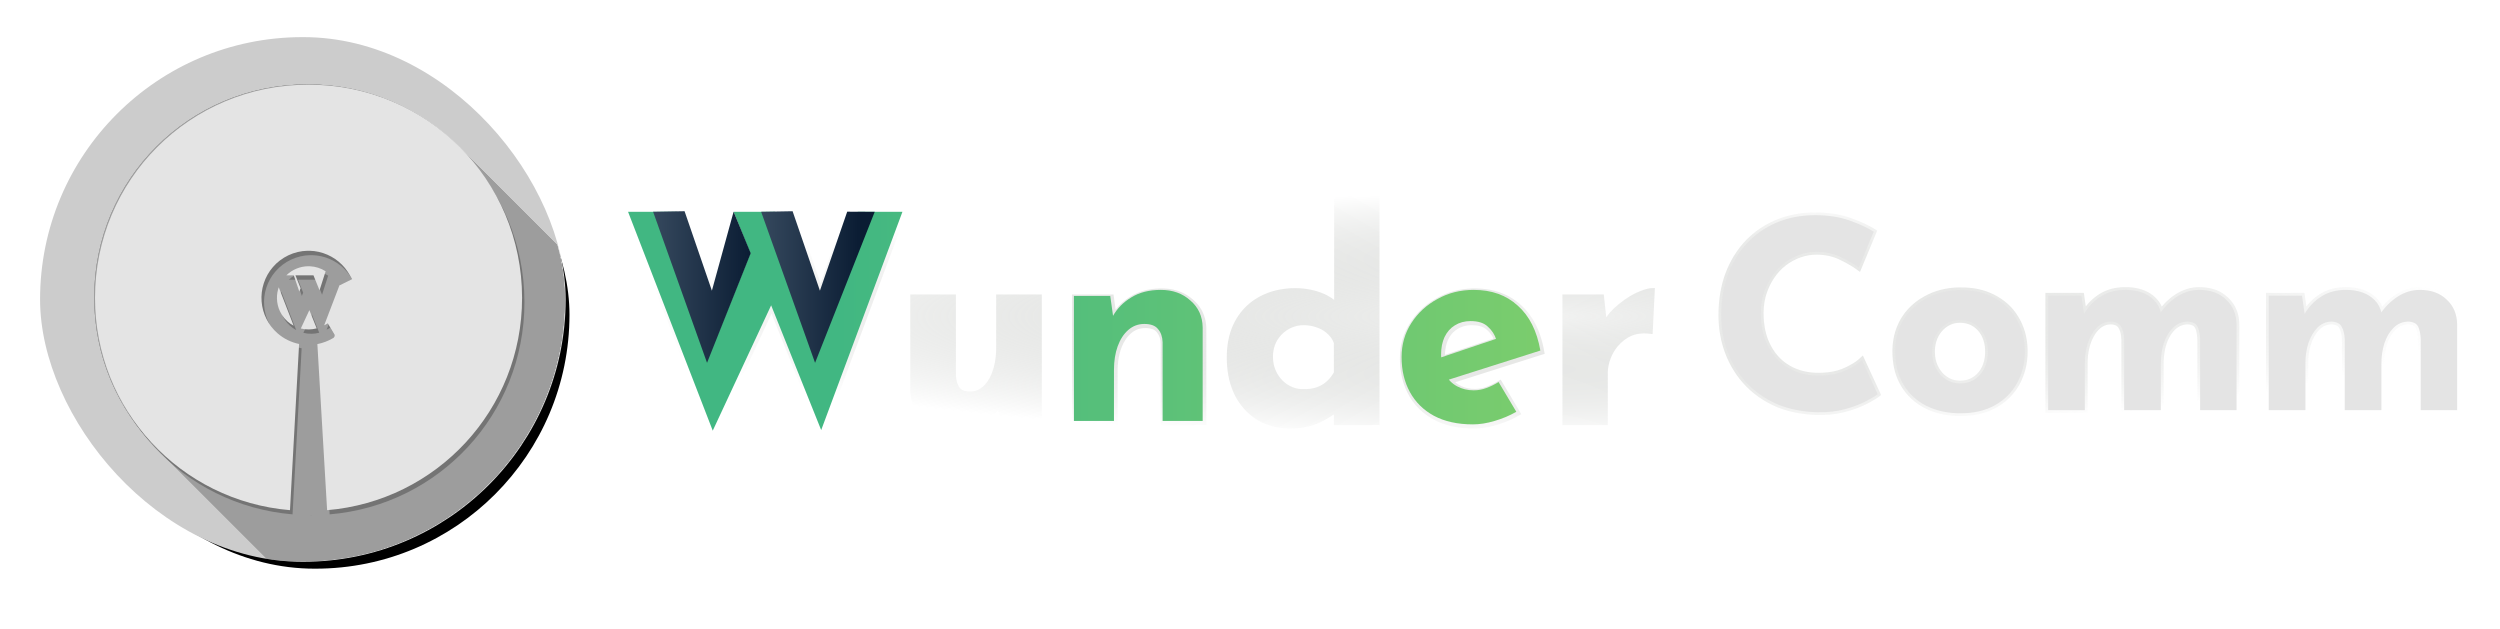 <?xml version="1.0" encoding="UTF-8" standalone="no"?>
<!-- Created with Inkscape (http://www.inkscape.org/) -->

<svg
   width="477.077mm"
   height="119.938mm"
   viewBox="0 0 477.077 119.938"
   version="1.1"
   id="svg2743"
   inkscape:version="1.1.1 (3bf5ae0d25, 2021-09-20)"
   sodipodi:docname="logo_dark_theme.svg"
   xmlns:inkscape="http://www.inkscape.org/namespaces/inkscape"
   xmlns:sodipodi="http://sodipodi.sourceforge.net/DTD/sodipodi-0.dtd"
   xmlns:xlink="http://www.w3.org/1999/xlink"
   xmlns="http://www.w3.org/2000/svg"
   xmlns:svg="http://www.w3.org/2000/svg">
  <sodipodi:namedview
     id="namedview2745"
     pagecolor="#ffffff"
     bordercolor="#666666"
     borderopacity="1.0"
     inkscape:pageshadow="2"
     inkscape:pageopacity="0.0"
     inkscape:pagecheckerboard="0"
     inkscape:document-units="mm"
     showgrid="false"
     fit-margin-top="5"
     fit-margin-left="5"
     fit-margin-right="5"
     fit-margin-bottom="5"
     inkscape:zoom="0.38752104"
     inkscape:cx="928.68523"
     inkscape:cy="40.942937"
     inkscape:window-width="1920"
     inkscape:window-height="1025"
     inkscape:window-x="0"
     inkscape:window-y="27"
     inkscape:window-maximized="1"
     inkscape:current-layer="layer3" />
  <defs
     id="defs2740">
    <linearGradient
       y2="83.132"
       x2="94.956"
       y1="83.144"
       x1="94.956"
       gradientUnits="userSpaceOnUse"
       id="linearGradient70773">
      <stop
         id="stop70769"
         style="stop-color:#6d736a;stop-opacity:0.09"
         offset="0" />
      <stop
         id="stop70771"
         style="stop-color:#ffffff;stop-opacity:0.56"
         offset="1" />
    </linearGradient>
    <linearGradient
       y2="83.132"
       x2="94.956"
       y1="83.144"
       x1="94.956"
       gradientUnits="userSpaceOnUse"
       id="linearGradient36233">
      <stop
         id="stop70277"
         style="stop-color:#88C96E"
         offset="0" />
      <stop
         id="stop70279"
         style="stop-color:#86D859"
         offset="1" />
    </linearGradient>
    <filter
       inkscape:collect="always"
       style="color-interpolation-filters:sRGB"
       id="filter4487-5"
       x="-0.067"
       width="1.134"
       y="-0.067"
       height="1.135">
      <feGaussianBlur
         inkscape:collect="always"
         stdDeviation="11.369"
         id="feGaussianBlur4489-5" />
    </filter>
    <linearGradient
       inkscape:collect="always"
       xlink:href="#SVGID_2_"
       id="linearGradient36692"
       gradientUnits="userSpaceOnUse"
       x1="94.956"
       y1="83.144"
       x2="94.956"
       y2="83.132" />
    <linearGradient
       y2="83.132"
       x2="94.956"
       y1="83.144"
       x1="94.956"
       gradientUnits="userSpaceOnUse"
       id="SVGID_2_">
      <stop
         id="stop13"
         style="stop-color:#88C96E"
         offset="0" />
      <stop
         id="stop15"
         style="stop-color:#86D859"
         offset="1" />
    </linearGradient>
    <filter
       inkscape:collect="always"
       style="color-interpolation-filters:sRGB"
       id="filter37673"
       x="-0.058"
       y="-0.058"
       width="1.116"
       height="1.116">
      <feGaussianBlur
         inkscape:collect="always"
         stdDeviation="6.981"
         id="feGaussianBlur37675" />
    </filter>
    <clipPath
       clipPathUnits="userSpaceOnUse"
       id="clipPath45017">
      <rect
         ry="177.384"
         y="330.723"
         x="675.78"
         height="354.769"
         width="355.41"
         id="rect45019"
         style="fill:#cccccc;fill-opacity:1;stroke:none;stroke-width:1" />
    </clipPath>
    <linearGradient
       spreadMethod="pad"
       id="SVGID_4_"
       gradientUnits="userSpaceOnUse"
       x1="3867.939"
       y1="35.736"
       x2="3867.299"
       y2="83.1"
       gradientTransform="matrix(-1,0,0,1,3960.799,0)">
      <stop
         offset="0"
         style="stop-color:#36495E;fill-opacity:1.0;fill:url(#linearGradient964)"
         id="stop35" />
      <stop
         offset="1"
         style="stop-color:#0A1C33;fill-opacity:1.0;fill:url(#linearGradient964)"
         id="stop37" />
    </linearGradient>
    <linearGradient
       y2="0.856"
       x2="76.014"
       y1="83.144"
       x1="76.014"
       gradientUnits="userSpaceOnUse"
       id="SVGID_5_"
       spreadMethod="pad">
      <stop
         id="stop44"
         style="stop-color:#41B782"
         offset="0.2" />
      <stop
         id="stop46"
         style="stop-color:#86D169"
         offset="1" />
    </linearGradient>
    <linearGradient
       id="SVGID_3_"
       gradientUnits="userSpaceOnUse"
       x1="151.967"
       y1="83.144"
       x2="151.967"
       y2="83.132">
      <stop
         offset="0"
         style="stop-color:#88C96E;fill-opacity:1.0;fill:url(#linearGradient964)"
         id="stop26" />
      <stop
         offset="1"
         style="stop-color:#86D859;fill-opacity:1.0;fill:url(#linearGradient964)"
         id="stop28" />
    </linearGradient>
    <linearGradient
       inkscape:collect="always"
       xlink:href="#SVGID_4_"
       id="linearGradient64981"
       gradientUnits="userSpaceOnUse"
       x1="433.35"
       y1="1119.783"
       x2="501.406"
       y2="1119.783"
       gradientTransform="translate(65.906,-0.285)" />
    <linearGradient
       inkscape:collect="always"
       xlink:href="#SVGID_4_"
       id="linearGradient65777"
       gradientUnits="userSpaceOnUse"
       gradientTransform="translate(-7.201,-0.298)"
       x1="433.35"
       y1="1119.783"
       x2="501.406"
       y2="1119.783" />
    <linearGradient
       inkscape:collect="always"
       xlink:href="#SVGID_5_"
       id="linearGradient21425"
       x1="409.856"
       y1="1136.689"
       x2="1120.63"
       y2="1136.689"
       gradientUnits="userSpaceOnUse" />
    <radialGradient
       inkscape:collect="always"
       xlink:href="#linearGradient70773"
       id="radialGradient71725"
       cx="294.302"
       cy="60.383"
       fx="294.302"
       fy="60.383"
       r="175.13"
       gradientTransform="matrix(1,0,0,0.134,0,52.305)"
       gradientUnits="userSpaceOnUse" />
  </defs>
  <g
     inkscape:groupmode="layer"
     id="layer2"
     inkscape:label="Background"
     style="display:none"
     sodipodi:insensitive="true">
    <rect
       style="fill:#282a36;fill-opacity:1;stroke:#ffffff;stroke-width:0.265;stroke-miterlimit:4;stroke-dasharray:none;stroke-opacity:1"
       id="rect68310"
       width="602.662"
       height="240.608"
       x="-52.98"
       y="-61.122" />
  </g>
  <g
     inkscape:groupmode="layer"
     id="layer3"
     inkscape:label="sitckerback"
     style="display:inline">
    <path
       id="path69025"
       style="font-style:normal;font-weight:bold;font-size:50.005px;line-height:1.25;font-family:'Josefin Sans';-inkscape-font-specification:'Josefin Sans Bold';letter-spacing:-1.058px;word-spacing:0px;fill:url(#radialGradient71725);fill-opacity:1;stroke:none;stroke-width:1.25;stroke-opacity:1"
       d="M 254.597,37.483 V 57.226 c -1.488,-1.164 -3.333,-1.775 -5.179,-2.073 -1.918,-0.287 -3.89,-0.202 -5.781,0.223 -2.403,0.552 -4.684,1.768 -6.337,3.617 -1.356,1.502 -2.307,3.356 -2.768,5.325 -0.492,2.107 -0.527,4.304 -0.266,6.446 0.274,2.149 0.963,4.273 2.207,6.061 1.264,1.864 3.081,3.37 5.201,4.155 2.232,0.857 4.696,0.97 7.043,0.608 1.366,-0.214 2.694,-0.662 3.902,-1.336 0.661,-0.351 1.303,-0.739 1.924,-1.157 v 2.031 h 8.709 v -44.172 h -8.654 z m -115.006,3.013 c -1.231,4.477 -2.463,8.955 -3.694,13.432 -1.596,-4.641 -3.192,-9.282 -4.787,-13.924 -2.365,0.036 -4.729,0.097 -7.094,0.119 h -4.844 c 5.634,14.56 11.267,29.121 16.901,43.681 3.72,-7.986 7.441,-15.971 11.162,-23.957 3.204,7.988 6.408,15.977 9.611,23.965 5.42,-14.563 10.841,-29.127 16.262,-43.69 -3.896,0.001 -7.793,0.003 -11.689,-0.021 -1.611,4.665 -3.222,9.33 -4.833,13.996 -1.615,-4.697 -3.23,-9.393 -4.845,-14.09 -2.307,0.035 -4.613,0.095 -6.919,0.115 h -4.363 l -0.777,9.13e-4 z m 206.27,0.048 c -2.799,0.054 -5.605,0.669 -8.105,1.949 -2.55,1.28 -4.78,3.203 -6.375,5.573 -1.414,2.072 -2.406,4.428 -2.918,6.883 -0.478,2.259 -0.627,4.587 -0.466,6.889 0.286,4.015 1.807,7.961 4.43,11.03 1.821,2.141 4.191,3.791 6.782,4.864 2.717,1.083 5.665,1.509 8.58,1.468 1.809,-0.031 3.616,-0.31 5.337,-0.874 1.327,-0.403 2.61,-0.943 3.82,-1.621 0.713,-0.381 1.407,-0.802 2.026,-1.326 -1.16,-2.513 -2.32,-5.027 -3.48,-7.54 -0.561,0.532 -1.134,1.058 -1.802,1.455 -0.203,0.127 -0.449,0.27 -0.634,0.37 -1.03,0.569 -2.13,1.03 -3.293,1.238 -0.66,0.128 -1.33,0.197 -2.002,0.226 -0.12,0.004 -0.337,0.013 -0.495,0.012 -0.325,0.005 -0.668,-0.002 -0.961,-0.019 -1.867,-0.089 -3.737,-0.618 -5.287,-1.683 -1.295,-0.857 -2.333,-2.068 -3.059,-3.435 -0.789,-1.435 -1.194,-3.052 -1.345,-4.675 -0.014,-0.154 -0.033,-0.397 -0.044,-0.585 -0.079,-1.372 0.006,-2.762 0.36,-4.093 0.025,-0.095 0.08,-0.295 0.123,-0.428 0.679,-2.147 1.913,-4.166 3.711,-5.552 1.69,-1.312 3.813,-2.108 5.964,-2.07 1.579,0.005 3.173,0.33 4.573,1.076 1.21,0.579 2.382,1.247 3.444,2.07 0.15,0.162 0.252,0.155 0.293,-0.073 1.063,-2.555 2.126,-5.111 3.19,-7.665 -1.723,-1.134 -3.638,-1.942 -5.59,-2.589 -2.184,-0.691 -4.493,-0.915 -6.775,-0.874 z m 73.516,14.25 c -1.924,0.059 -3.761,0.888 -5.228,2.106 -0.59,0.48 -1.132,1.019 -1.62,1.601 -0.601,-1.388 -1.824,-2.443 -3.2,-3.026 -1.608,-0.682 -3.404,-0.792 -5.123,-0.602 -1.411,0.166 -2.786,0.664 -3.948,1.486 -0.85,0.578 -1.598,1.301 -2.227,2.113 -0.123,-0.861 -0.246,-1.722 -0.369,-2.582 -2.446,0 -4.892,-3e-6 -7.339,0 v 22.911 h 8.059 c 0.004,-3.312 -0.008,-6.623 0.006,-9.935 0.045,-1.32 0.269,-2.651 0.78,-3.874 0.421,-0.973 1.014,-1.916 1.887,-2.541 0.773,-0.524 1.82,-0.733 2.697,-0.353 0.475,0.194 0.677,0.704 0.833,1.154 0.344,1.067 0.213,2.201 0.239,3.302 v 12.247 h 8.059 c 0.004,-3.28 -0.008,-6.561 0.006,-9.841 0.049,-1.466 0.309,-2.948 0.937,-4.282 0.487,-0.993 1.187,-1.955 2.204,-2.451 0.757,-0.343 1.688,-0.479 2.452,-0.083 0.456,0.244 0.562,0.799 0.681,1.256 0.248,1.107 0.138,2.247 0.162,3.371 v 12.03 h 8.009 c -0.002,-5.677 0.005,-11.353 -0.003,-17.03 -0.026,-1.556 -0.523,-3.127 -1.535,-4.325 -0.826,-0.989 -1.903,-1.781 -3.131,-2.19 -1.053,-0.365 -2.178,-0.486 -3.288,-0.461 z m 42.096,0 c -1.924,0.059 -3.761,0.888 -5.228,2.106 -0.59,0.48 -1.131,1.019 -1.62,1.601 -0.601,-1.388 -1.823,-2.443 -3.2,-3.026 -1.608,-0.682 -3.404,-0.792 -5.123,-0.602 -1.402,0.165 -2.768,0.657 -3.926,1.471 -0.86,0.58 -1.615,1.309 -2.249,2.128 -0.123,-0.861 -0.246,-1.722 -0.369,-2.582 -2.446,0 -4.892,-3e-6 -7.339,0 v 22.911 h 8.059 c 0.004,-3.312 -0.008,-6.623 0.006,-9.935 0.045,-1.312 0.265,-2.633 0.769,-3.85 0.421,-0.981 1.016,-1.933 1.895,-2.564 0.774,-0.527 1.824,-0.735 2.704,-0.353 0.465,0.19 0.664,0.686 0.82,1.125 0.352,1.065 0.224,2.201 0.248,3.303 v 12.274 h 8.059 c 0.004,-3.28 -0.008,-6.561 0.006,-9.841 0.05,-1.465 0.307,-2.948 0.937,-4.281 0.485,-0.993 1.186,-1.953 2.201,-2.451 0.758,-0.344 1.689,-0.48 2.454,-0.085 0.457,0.245 0.564,0.799 0.683,1.257 0.248,1.107 0.138,2.247 0.162,3.371 v 12.03 h 8.009 c -0.002,-5.677 0.005,-11.353 -0.003,-17.03 -0.026,-1.556 -0.524,-3.127 -1.535,-4.325 -0.832,-0.996 -1.918,-1.792 -3.156,-2.199 -1.045,-0.359 -2.161,-0.477 -3.262,-0.452 z m -87.732,0.052 c -2.267,0.053 -4.543,0.587 -6.523,1.711 -2.339,1.26 -4.263,3.325 -5.23,5.812 -0.903,2.258 -1.039,4.767 -0.672,7.154 0.301,1.963 1.094,3.856 2.345,5.403 1.397,1.769 3.365,3.042 5.503,3.727 2.28,0.744 4.727,0.896 7.1,0.617 2.028,-0.239 4.017,-0.927 5.692,-2.108 1.609,-1.104 2.904,-2.646 3.737,-4.409 1.181,-2.435 1.479,-5.24 1.073,-7.9 -0.327,-2.104 -1.218,-4.123 -2.571,-5.769 -1.34,-1.617 -3.17,-2.785 -5.138,-3.486 -1.704,-0.59 -3.52,-0.797 -5.316,-0.753 z m -58.508,0.141 c -1.023,0.034 -1.981,0.453 -2.906,0.853 -1.615,0.755 -3.063,1.828 -4.371,3.031 -0.532,0.513 -1.015,1.077 -1.433,1.686 -0.158,-1.456 -0.316,-2.912 -0.473,-4.369 h -7.889 v 24.937 h 8.654 c 0.004,-3.383 -0.007,-6.767 0.005,-10.15 0.067,-1.778 0.76,-3.519 1.89,-4.888 0.726,-0.853 1.628,-1.578 2.663,-2.019 1.173,-0.494 2.481,-0.515 3.726,-0.346 0.182,0.044 0.333,0.051 0.278,-0.183 0.143,-2.856 0.286,-5.712 0.428,-8.567 -0.19,0.005 -0.381,0.01 -0.571,0.014 z m -93.95,0.06 c -1.954,0.047 -3.938,0.5 -5.599,1.563 -1.065,0.649 -2.022,1.482 -2.786,2.47 -0.136,-0.964 -0.272,-1.927 -0.408,-2.891 h -7.929 v 24.937 h 8.709 c 0.004,-3.559 -0.007,-7.118 0.005,-10.676 0.049,-1.938 0.423,-3.932 1.479,-5.587 0.665,-1.03 1.66,-1.93 2.894,-2.171 0.769,-0.144 1.59,-0.13 2.33,0.142 0.673,0.256 1.114,0.906 1.331,1.567 0.287,0.878 0.165,1.813 0.191,2.719 v 14.006 h 8.709 c -0.003,-6.182 0.005,-12.363 -0.004,-18.545 -0.037,-1.613 -0.574,-3.23 -1.622,-4.47 -1.033,-1.215 -2.391,-2.171 -3.922,-2.641 -1.089,-0.345 -2.24,-0.459 -3.379,-0.424 z m 59.677,10e-4 c -2.366,0.061 -4.727,0.67 -6.786,1.849 -2.592,1.411 -4.747,3.647 -5.964,6.344 -0.859,1.898 -1.165,4.012 -1.044,6.083 0.121,2.55 0.875,5.103 2.368,7.192 1.564,2.216 3.931,3.817 6.527,4.569 1.891,0.558 3.879,0.747 5.845,0.681 2.043,-0.105 4.035,-0.681 5.917,-1.458 0.862,-0.358 1.685,-0.799 2.493,-1.263 -1.313,-2.202 -2.625,-4.404 -3.938,-6.606 -1.101,0.687 -2.263,1.313 -3.531,1.627 -1.756,0.387 -3.724,0.067 -5.135,-1.092 6.9e-4,-0.08 0.288,-0.103 0.399,-0.161 5.555,-1.765 11.111,-3.529 16.666,-5.293 -0.347,-2.107 -0.929,-4.199 -1.974,-6.073 -1.001,-1.822 -2.465,-3.384 -4.215,-4.505 -2.031,-1.297 -4.457,-1.866 -6.85,-1.897 -0.26,-0.006 -0.52,1.58e-4 -0.781,0.004 z m -107.251,1.67 c 0.002,5.982 -0.004,11.964 0.003,17.945 0.055,1.708 0.625,3.419 1.734,4.734 1.287,1.571 3.215,2.566 5.225,2.799 1.556,0.175 3.154,0.056 4.656,-0.395 1.223,-0.381 2.416,-0.917 3.413,-1.735 0.653,-0.533 1.237,-1.149 1.745,-1.821 0.132,0.96 0.265,1.921 0.396,2.881 h 7.93 V 56.188 h -8.709 c -0.004,3.556 0.007,7.113 -0.005,10.669 -0.009,0.406 -0.037,0.841 -0.078,1.212 -0.15,1.414 -0.511,2.821 -1.176,4.083 -0.481,0.878 -1.157,1.686 -2.046,2.169 -0.859,0.44 -1.891,0.496 -2.813,0.239 -0.465,-0.133 -0.855,-0.466 -1.062,-0.902 -0.426,-0.802 -0.538,-1.73 -0.504,-2.626 V 56.188 h -8.709 v 0.529 z m 200.307,4.881 c 1.079,-0.013 2.177,0.325 2.993,1.047 1.16,0.975 1.733,2.497 1.806,3.983 0.09,1.536 -0.234,3.171 -1.232,4.383 -0.715,0.881 -1.774,1.479 -2.907,1.591 -1.099,0.141 -2.264,-0.08 -3.17,-0.738 -1.27,-0.876 -2.046,-2.351 -2.216,-3.869 -0.179,-1.498 0.073,-3.097 0.956,-4.348 0.762,-1.117 2.002,-1.946 3.372,-2.034 0.133,-0.01 0.266,-0.015 0.399,-0.016 z m -124.932,0.464 c 0.871,0.025 1.728,0.227 2.534,0.554 0.705,0.261 1.338,0.692 1.864,1.227 0.469,0.453 0.853,1.013 1.06,1.631 v 5.583 c -0.648,1.17 -1.643,2.172 -2.887,2.694 -1.03,0.458 -2.184,0.55 -3.299,0.512 -1.553,-0.089 -3.037,-0.877 -4.005,-2.09 -0.876,-1.057 -1.382,-2.406 -1.42,-3.778 -0.067,-1.354 0.262,-2.75 1.068,-3.856 1.101,-1.587 3.034,-2.576 4.971,-2.48 0.038,7.89e-4 0.077,0.002 0.115,0.002 z m 31.758,-0.007 c 1.01,0.005 2.108,0.163 2.883,0.867 0.529,0.469 0.986,1.03 1.282,1.675 -3.087,1.042 -6.175,2.083 -9.262,3.125 0.029,-1.381 0.34,-2.819 1.227,-3.914 0.905,-1.155 2.384,-1.767 3.835,-1.752 0.012,2.72e-4 0.023,-6.72e-4 0.035,-4.55e-4 z"
       sodipodi:nodetypes="cccccccccccccccccccccccccccccccccscccccccccccccccccccccsccccccccssscccccccccccccccccccccccccccccssscccccccccccccccccccccccccccccsscccccccccccccccccccccccccccccccccccccccccccccccccsccccccccccccccccssccccccccccccccccccccccsccccccccsssccccccccccsscccccccc" />
  </g>
  <g
     inkscape:label="Layer 1"
     inkscape:groupmode="layer"
     id="layer1"
     transform="translate(159.338,-90.238)"
     style="display:inline"
     sodipodi:insensitive="true">
    <rect
       style="fill:#000000;fill-opacity:1;stroke:none;filter:url(#filter4487-5)"
       id="rect4413-4"
       width="406.413"
       height="405.681"
       x="181.204"
       y="338.422"
       ry="202.84"
       transform="matrix(0.239,0,0,0.239,-191.104,20.919)" />
    <rect
       ry="50.062"
       y="97.323"
       x="-151.692"
       height="100.124"
       width="100.305"
       id="rect4147-31"
       style="fill:#cccccc;fill-opacity:1;stroke:none;stroke-width:0.282" />
    <path
       style="fill:none;stroke-width:0.282"
       inkscape:connector-curvature="0"
       d="m -132.951,110.854 h 61.054 v 61.054 h -61.054 z"
       id="path3229-9" />
    <g
       transform="matrix(0.47,0,0,-0.47,-137.258,167.124)"
       id="g20-6">
      <linearGradient
         y2="83.132"
         x2="94.956"
         y1="83.144"
         x1="94.956"
         gradientUnits="userSpaceOnUse"
         id="linearGradient36233-3">
        <stop
           id="stop36229"
           style="stop-color:#88C96E"
           offset="0" />
        <stop
           id="stop36231"
           style="stop-color:#86D859"
           offset="1" />
      </linearGradient>
      <polygon
         style="fill:url(#linearGradient36692)"
         id="polygon18-1"
         points="94.9,83.1 95,83.1 "
         class="st2" />
    </g>
    <path
       id="path37563"
       style="opacity:0.51;fill:#000000;fill-opacity:1;stroke:none;stroke-width:0.812;filter:url(#filter37673)"
       d="m 195.103,989.672 c -79.84,0 -144.114,64.276 -144.114,144.115 0,75.694 57.785,137.357 131.822,143.56 l 6.162,-112.369 c -5.375,-1.111 -10.463,-3.608 -14.589,-7.237 -6.198,-5.393 -10.152,-13.266 -10.764,-21.459 -0.692,-8.354 2.113,-16.923 7.603,-23.256 5.767,-6.764 14.479,-10.908 23.371,-11.068 0.543,-0.016 1.086,-0.018 1.629,0 8.138,0.199 16.131,3.664 21.821,9.495 2.83,2.791 4.881,6.234 6.758,9.705 -2.127,1.058 -4.254,2.115 -6.382,3.172 -0.742,0.267 -1.35,0.888 -2.151,0.955 -3.448,9.03 -6.897,18.06 -10.345,27.09 0.833,-0.45 1.663,-0.905 2.495,-1.357 1.491,2.526 2.902,5.111 4.445,7.599 0.511,1.014 -0.2,2.196 -1.201,2.559 -3.198,1.852 -6.705,3.171 -10.333,3.872 l 6.586,112.304 c 74.038,-6.203 131.825,-67.866 131.825,-143.56 0,-79.84 -64.276,-144.115 -144.115,-144.115 z m 0.012,122.744 c -5.473,0.056 -10.877,2.29 -14.757,6.162 h 5.027 c 1.24,3.651 2.48,7.302 3.721,10.953 0.297,-0.74 0.595,-1.48 0.893,-2.22 -1.167,-2.911 -2.335,-5.822 -3.502,-8.734 h 12.197 c 1.366,3.372 2.731,6.743 4.097,10.114 1.374,-4.292 2.75,-8.584 4.124,-12.876 -3.18,-2.057 -6.92,-3.231 -10.703,-3.383 -0.365,-0.016 -0.73,-0.021 -1.095,-0.018 z m -19.897,14.229 c -0.159,0.449 -0.302,0.903 -0.43,1.361 -1.583,5.563 -0.777,11.75 2.212,16.706 0.194,0.336 0.513,0.817 0.655,1.038 1.925,2.868 4.573,5.236 7.614,6.87 -3.35,-8.659 -6.7,-17.317 -10.05,-25.975 z m 20.708,15.449 c -1.929,4.139 -3.857,8.278 -5.785,12.417 3.508,0.877 7.239,0.853 10.733,-0.08 -0.238,-0.593 -0.476,-1.185 -0.714,-1.778 -1.411,-3.52 -2.823,-7.04 -4.234,-10.559 z m -2.489,135.765 c 0.557,0.01 1.107,0.042 1.666,0.042 h 0.521 c 0.559,0 1.109,-0.035 1.666,-0.042 z"
       transform="matrix(0.282,0,0,0.282,-155.065,-171.819)" />
    <g
       id="g43030"
       style="opacity:0.234"
       clip-path="url(#clipPath45017)"
       transform="matrix(0.282,0,0,0.282,-342.412,3.985)">
      <g
         style="fill:#000000;fill-opacity:1;stroke:none;stroke-width:0.812"
         id="g43027">
        <path
           d="m 857.057,362.993 c -79.839,0 -144.114,64.276 -144.114,144.115 l 282.843,282.843 c 0,-79.84 64.274,-144.115 144.114,-144.115 z"
           id="path42921" />
        <path
           d="m 712.943,507.108 c 0,39.906 16.061,75.912 42.097,101.948 l 282.84,282.843 c -26.03,-26.036 -42.094,-62.042 -42.094,-101.948 z"
           id="path42923" />
        <path
           d="m 755.04,609.056 c 23.349,23.349 54.72,38.68 89.725,41.613 l 282.845,282.842 c -35.01,-2.933 -66.38,-18.263 -89.73,-41.612 z"
           id="path42925" />
        <path
           d="m 844.765,650.669 6.162,-112.37 282.843,282.843 -6.16,112.369 z"
           id="path42927" />
        <path
           d="m 850.927,538.299 c -5.375,-1.11 -10.464,-3.608 -14.59,-7.237 l 282.843,282.843 c 4.13,3.629 9.21,6.126 14.59,7.237 z"
           id="path42929" />
        <path
           d="m 836.337,531.062 c -0.532,-0.464 -1.049,-0.946 -1.548,-1.445 L 1117.63,812.46 c 0.5,0.499 1.02,0.981 1.55,1.445 z"
           id="path42931" />
        <path
           d="m 834.789,529.617 c -5.304,-5.304 -8.656,-12.525 -9.216,-20.014 l 282.847,282.843 c 0.56,7.488 3.91,14.709 9.21,20.014 z"
           id="path42933" />
        <path
           d="m 825.573,509.603 c -0.692,-8.354 2.113,-16.923 7.603,-23.256 L 1116.02,769.19 c -5.49,6.333 -8.3,14.901 -7.6,23.256 z"
           id="path42935" />
        <path
           d="m 833.176,486.347 c 5.768,-6.764 14.48,-10.908 23.371,-11.068 l 282.843,282.843 c -8.89,0.16 -17.6,4.304 -23.37,11.068 z"
           id="path42937" />
        <path
           d="m 856.547,475.279 c 0.543,-0.016 1.086,-0.018 1.629,-0.004 l 282.844,282.843 c -0.54,-0.014 -1.09,-0.012 -1.63,0.004 z"
           id="path42939" />
        <path
           d="m 858.176,475.275 c 8.013,0.196 15.887,3.559 21.558,9.23 l 282.846,282.843 c -5.67,-5.671 -13.55,-9.034 -21.56,-9.23 z"
           id="path42941" />
        <path
           d="m 879.734,484.505 c 0.088,0.088 0.176,0.177 0.262,0.266 l 282.844,282.842 c -0.09,-0.089 -0.18,-0.177 -0.26,-0.265 z"
           id="path42943" />
        <path
           d="m 879.996,484.771 c 0.039,0.037 0.077,0.075 0.115,0.113 l 282.839,282.843 c -0.03,-0.038 -0.07,-0.076 -0.11,-0.114 z"
           id="path42945" />
        <path
           d="m 880.111,484.884 c 2.77,2.771 4.792,6.167 6.644,9.592 L 1169.6,777.319 c -1.85,-3.425 -3.88,-6.821 -6.65,-9.592 z"
           id="path42947" />
        <path
           d="m 886.755,494.476 c -2.127,1.058 -4.255,2.114 -6.382,3.171 L 1163.22,780.49 c 2.12,-1.057 4.25,-2.114 6.38,-3.171 z"
           id="path42949" />
        <path
           d="m 880.373,497.647 c -0.742,0.267 -1.351,0.889 -2.151,0.956 l 282.838,282.842 c 0.81,-0.066 1.41,-0.688 2.16,-0.955 z"
           id="path42951" />
        <path
           d="m 878.222,498.603 c -3.448,9.029 -6.897,18.059 -10.345,27.089 l 282.843,282.843 c 3.45,-9.03 6.9,-18.06 10.34,-27.09 z"
           id="path42953" />
        <path
           d="m 867.877,525.692 c 0.833,-0.449 1.663,-0.905 2.494,-1.356 l 282.839,282.842 c -0.83,0.452 -1.66,0.907 -2.49,1.357 z"
           id="path42955" />
        <path
           d="m 870.371,524.336 c 1.491,2.526 2.903,5.111 4.445,7.598 l 282.844,282.843 c -1.54,-2.488 -2.95,-5.073 -4.45,-7.599 z"
           id="path42957" />
        <path
           d="m 874.816,531.934 c 0.512,1.015 -0.199,2.197 -1.2,2.559 l 282.844,282.843 c 1,-0.362 1.71,-1.545 1.2,-2.559 z"
           id="path42959" />
        <path
           d="m 873.616,534.493 c -3.198,1.852 -6.705,3.171 -10.333,3.872 l 282.847,282.843 c 3.62,-0.701 7.13,-2.021 10.33,-3.872 z"
           id="path42961" />
        <path
           d="m 863.283,538.365 6.586,112.304 282.841,282.843 -6.58,-112.304 z"
           id="path42963" />
        <path
           d="m 869.869,650.669 c 74.037,-6.203 131.821,-67.866 131.821,-143.56 l 282.85,282.842 c 0,75.695 -57.79,137.358 -131.83,143.561 z"
           id="path42965" />
        <path
           d="m 1001.69,507.109 c 0,-39.92 -16.066,-75.949 -42.115,-101.998 l 282.845,282.843 c 26.05,26.049 42.12,62.078 42.12,101.997 z"
           id="path42967" />
        <path
           d="M 959.575,405.111 C 933.527,379.062 897.498,362.993 857.578,362.993 l 282.842,282.843 c 39.92,0 75.95,16.069 102,42.118 z"
           id="path42969" />
        <path
           d="m 857.578,362.993 h -0.521 L 1139.9,645.836 h 0.52 z"
           id="path42971" />
        <path
           d="m 857.069,485.737 c -5.472,0.056 -10.876,2.29 -14.757,6.162 l 282.838,282.843 c 3.89,-3.873 9.29,-6.107 14.76,-6.162 z"
           id="path42973" />
        <path
           d="m 842.312,491.899 h 5.027 l 282.841,282.843 h -5.03 z"
           id="path42975" />
        <path
           d="m 847.339,491.899 c 1.24,3.651 2.48,7.302 3.72,10.953 L 1133.9,785.695 c -1.24,-3.651 -2.48,-7.302 -3.72,-10.953 z"
           id="path42977" />
        <path
           d="m 851.059,502.852 c 0.298,-0.74 0.596,-1.479 0.893,-2.219 l 282.838,282.842 c -0.29,0.74 -0.59,1.48 -0.89,2.22 z"
           id="path42979" />
        <path
           d="m 851.952,500.633 c -1.167,-2.912 -2.335,-5.823 -3.502,-8.734 l 282.84,282.843 c 1.17,2.911 2.34,5.822 3.5,8.733 z"
           id="path42981" />
        <path
           d="m 848.45,491.899 h 12.197 l 282.843,282.843 h -12.2 z"
           id="path42983" />
        <path
           d="m 860.647,491.899 c 1.366,3.371 2.731,6.743 4.097,10.114 l 282.846,282.843 c -1.37,-3.372 -2.73,-6.743 -4.1,-10.114 z"
           id="path42985" />
        <path
           d="m 864.744,502.013 c 1.374,-4.292 2.75,-8.583 4.124,-12.875 L 1151.71,771.98 c -1.37,4.292 -2.75,8.584 -4.12,12.876 z"
           id="path42987" />
        <path
           d="m 868.868,489.138 c -3.18,-2.057 -6.92,-3.232 -10.704,-3.383 l 282.846,282.843 c 3.78,0.151 7.52,1.325 10.7,3.382 z"
           id="path42989" />
        <path
           d="m 858.164,485.755 c -0.365,-0.016 -0.73,-0.022 -1.095,-0.018 L 1139.91,768.58 c 0.37,-0.004 0.73,0.002 1.1,0.018 z"
           id="path42991" />
        <path
           d="m 857.069,485.737 -0.012,-122.744 282.843,282.843 0.01,122.744 z"
           id="path42993" />
        <path
           d="m 837.172,499.966 c -0.159,0.449 -0.302,0.903 -0.429,1.361 L 1119.59,784.17 c 0.12,-0.458 0.27,-0.913 0.43,-1.361 z"
           id="path42995" />
        <path
           d="m 836.743,501.327 c -1.584,5.564 -0.777,11.75 2.212,16.706 L 1121.8,800.876 c -2.99,-4.956 -3.8,-11.143 -2.21,-16.706 z"
           id="path42997" />
        <path
           d="m 838.955,518.033 c 0.193,0.337 0.512,0.817 0.654,1.039 l 282.841,282.843 c -0.14,-0.222 -0.46,-0.702 -0.65,-1.039 z"
           id="path42999" />
        <path
           d="m 839.609,519.072 c 0.754,1.123 1.618,2.169 2.574,3.125 L 1125.03,805.04 c -0.96,-0.956 -1.82,-2.002 -2.58,-3.125 z"
           id="path43001" />
        <path
           d="m 842.183,522.197 c 1.485,1.485 3.19,2.751 5.04,3.745 l 282.847,282.842 c -1.85,-0.994 -3.56,-2.259 -5.04,-3.744 z"
           id="path43003" />
        <path
           d="m 847.223,525.942 c -3.35,-8.659 -6.7,-17.317 -10.051,-25.976 l 282.848,282.843 c 3.35,8.659 6.7,17.317 10.05,25.975 z"
           id="path43005" />
        <path
           d="M 837.172,499.966 857.057,362.993 1139.9,645.836 1120.02,782.809 Z"
           id="path43007" />
        <path
           d="m 857.88,515.415 c -1.928,4.139 -3.857,8.279 -5.785,12.417 l 282.845,282.843 c 1.93,-4.139 3.85,-8.278 5.78,-12.417 z"
           id="path43009" />
        <path
           d="m 852.095,527.832 c 3.508,0.878 7.239,0.854 10.733,-0.08 l 282.842,282.843 c -3.49,0.934 -7.22,0.957 -10.73,0.08 z"
           id="path43011" />
        <path
           d="m 862.828,527.752 c -0.238,-0.593 -0.476,-1.185 -0.714,-1.778 l 282.846,282.843 c 0.23,0.593 0.47,1.185 0.71,1.778 z"
           id="path43013" />
        <path
           d="m 862.114,525.974 c -1.411,-3.519 -2.823,-7.039 -4.234,-10.559 l 282.84,282.843 c 1.41,3.519 2.83,7.04 4.24,10.559 z"
           id="path43015" />
        <path
           d="m 857.88,515.415 -0.823,-152.422 282.843,282.843 0.82,152.422 z"
           id="path43017" />
        <path
           d="m 855.391,651.181 c 0.558,0.006 1.108,0.041 1.667,0.041 L 1139.9,934.065 c -0.56,0 -1.11,-0.036 -1.67,-0.042 z"
           id="path43019" />
        <path
           d="m 857.058,651.222 h 0.52 l 282.842,282.843 h -0.52 z"
           id="path43021" />
        <path
           d="m 857.578,651.222 c 0.559,0 1.109,-0.035 1.666,-0.041 l 282.846,282.842 c -0.56,0.007 -1.11,0.042 -1.67,0.042 z"
           id="path43023" />
        <path
           d="m 859.244,651.181 -2.187,-288.188 282.843,282.843 2.19,288.187 z"
           id="path43025" />
      </g>
      <g
         id="g43603">
        <g
           style="fill:#000000;fill-opacity:1;stroke:none;stroke-width:0.812"
           id="g43600">
          <path
             d="m 857.057,362.993 c -79.839,0 -144.114,64.276 -144.114,144.115 l 282.843,282.843 c 0,-79.84 64.274,-144.115 144.114,-144.115 z"
             id="path43494" />
          <path
             d="m 712.943,507.108 c 0,39.906 16.061,75.912 42.097,101.948 l 282.84,282.843 c -26.03,-26.036 -42.094,-62.042 -42.094,-101.948 z"
             id="path43496" />
          <path
             d="m 755.04,609.056 c 23.349,23.349 54.72,38.68 89.725,41.613 l 282.845,282.842 c -35.01,-2.933 -66.38,-18.263 -89.73,-41.612 z"
             id="path43498" />
          <path
             d="m 844.765,650.669 6.162,-112.37 282.843,282.843 -6.16,112.369 z"
             id="path43500" />
          <path
             d="m 850.927,538.299 c -5.375,-1.11 -10.464,-3.608 -14.59,-7.237 l 282.843,282.843 c 4.13,3.629 9.21,6.126 14.59,7.237 z"
             id="path43502" />
          <path
             d="m 836.337,531.062 c -0.532,-0.464 -1.049,-0.946 -1.548,-1.445 L 1117.63,812.46 c 0.5,0.499 1.02,0.981 1.55,1.445 z"
             id="path43504" />
          <path
             d="m 834.789,529.617 c -5.304,-5.304 -8.656,-12.525 -9.216,-20.014 l 282.847,282.843 c 0.56,7.488 3.91,14.709 9.21,20.014 z"
             id="path43506" />
          <path
             d="m 825.573,509.603 c -0.692,-8.354 2.113,-16.923 7.603,-23.256 L 1116.02,769.19 c -5.49,6.333 -8.3,14.901 -7.6,23.256 z"
             id="path43508" />
          <path
             d="m 833.176,486.347 c 5.768,-6.764 14.48,-10.908 23.371,-11.068 l 282.843,282.843 c -8.89,0.16 -17.6,4.304 -23.37,11.068 z"
             id="path43510" />
          <path
             d="m 856.547,475.279 c 0.543,-0.016 1.086,-0.018 1.629,-0.004 l 282.844,282.843 c -0.54,-0.014 -1.09,-0.012 -1.63,0.004 z"
             id="path43512" />
          <path
             d="m 858.176,475.275 c 8.013,0.196 15.887,3.559 21.558,9.23 l 282.846,282.843 c -5.67,-5.671 -13.55,-9.034 -21.56,-9.23 z"
             id="path43514" />
          <path
             d="m 879.734,484.505 c 0.088,0.088 0.176,0.177 0.262,0.266 l 282.844,282.842 c -0.09,-0.089 -0.18,-0.177 -0.26,-0.265 z"
             id="path43516" />
          <path
             d="m 879.996,484.771 c 0.039,0.037 0.077,0.075 0.115,0.113 l 282.839,282.843 c -0.03,-0.038 -0.07,-0.076 -0.11,-0.114 z"
             id="path43518" />
          <path
             d="m 880.111,484.884 c 2.77,2.771 4.792,6.167 6.644,9.592 L 1169.6,777.319 c -1.85,-3.425 -3.88,-6.821 -6.65,-9.592 z"
             id="path43520" />
          <path
             d="m 886.755,494.476 c -2.127,1.058 -4.255,2.114 -6.382,3.171 L 1163.22,780.49 c 2.12,-1.057 4.25,-2.114 6.38,-3.171 z"
             id="path43522" />
          <path
             d="m 880.373,497.647 c -0.742,0.267 -1.351,0.889 -2.151,0.956 l 282.838,282.842 c 0.81,-0.066 1.41,-0.688 2.16,-0.955 z"
             id="path43524" />
          <path
             d="m 878.222,498.603 c -3.448,9.029 -6.897,18.059 -10.345,27.089 l 282.843,282.843 c 3.45,-9.03 6.9,-18.06 10.34,-27.09 z"
             id="path43526" />
          <path
             d="m 867.877,525.692 c 0.833,-0.449 1.663,-0.905 2.494,-1.356 l 282.839,282.842 c -0.83,0.452 -1.66,0.907 -2.49,1.357 z"
             id="path43528" />
          <path
             d="m 870.371,524.336 c 1.491,2.526 2.903,5.111 4.445,7.598 l 282.844,282.843 c -1.54,-2.488 -2.95,-5.073 -4.45,-7.599 z"
             id="path43530" />
          <path
             d="m 874.816,531.934 c 0.512,1.015 -0.199,2.197 -1.2,2.559 l 282.844,282.843 c 1,-0.362 1.71,-1.545 1.2,-2.559 z"
             id="path43532" />
          <path
             d="m 873.616,534.493 c -3.198,1.852 -6.705,3.171 -10.333,3.872 l 282.847,282.843 c 3.62,-0.701 7.13,-2.021 10.33,-3.872 z"
             id="path43534" />
          <path
             d="m 863.283,538.365 6.586,112.304 282.841,282.843 -6.58,-112.304 z"
             id="path43536" />
          <path
             d="m 869.869,650.669 c 74.037,-6.203 131.821,-67.866 131.821,-143.56 l 282.85,282.842 c 0,75.695 -57.79,137.358 -131.83,143.561 z"
             id="path43538" />
          <path
             d="m 1001.69,507.109 c 0,-39.92 -16.066,-75.949 -42.115,-101.998 l 282.845,282.843 c 26.05,26.049 42.12,62.078 42.12,101.997 z"
             id="path43540" />
          <path
             d="M 959.575,405.111 C 933.527,379.062 897.498,362.993 857.578,362.993 l 282.842,282.843 c 39.92,0 75.95,16.069 102,42.118 z"
             id="path43542" />
          <path
             d="m 857.578,362.993 h -0.521 L 1139.9,645.836 h 0.52 z"
             id="path43544" />
          <path
             d="m 857.069,485.737 c -5.472,0.056 -10.876,2.29 -14.757,6.162 l 282.838,282.843 c 3.89,-3.873 9.29,-6.107 14.76,-6.162 z"
             id="path43546" />
          <path
             d="m 842.312,491.899 h 5.027 l 282.841,282.843 h -5.03 z"
             id="path43548" />
          <path
             d="m 847.339,491.899 c 1.24,3.651 2.48,7.302 3.72,10.953 L 1133.9,785.695 c -1.24,-3.651 -2.48,-7.302 -3.72,-10.953 z"
             id="path43550" />
          <path
             d="m 851.059,502.852 c 0.298,-0.74 0.596,-1.479 0.893,-2.219 l 282.838,282.842 c -0.29,0.74 -0.59,1.48 -0.89,2.22 z"
             id="path43552" />
          <path
             d="m 851.952,500.633 c -1.167,-2.912 -2.335,-5.823 -3.502,-8.734 l 282.84,282.843 c 1.17,2.911 2.34,5.822 3.5,8.733 z"
             id="path43554" />
          <path
             d="m 848.45,491.899 h 12.197 l 282.843,282.843 h -12.2 z"
             id="path43556" />
          <path
             d="m 860.647,491.899 c 1.366,3.371 2.731,6.743 4.097,10.114 l 282.846,282.843 c -1.37,-3.372 -2.73,-6.743 -4.1,-10.114 z"
             id="path43558" />
          <path
             d="m 864.744,502.013 c 1.374,-4.292 2.75,-8.583 4.124,-12.875 L 1151.71,771.98 c -1.37,4.292 -2.75,8.584 -4.12,12.876 z"
             id="path43560" />
          <path
             d="m 868.868,489.138 c -3.18,-2.057 -6.92,-3.232 -10.704,-3.383 l 282.846,282.843 c 3.78,0.151 7.52,1.325 10.7,3.382 z"
             id="path43562" />
          <path
             d="m 858.164,485.755 c -0.365,-0.016 -0.73,-0.022 -1.095,-0.018 L 1139.91,768.58 c 0.37,-0.004 0.73,0.002 1.1,0.018 z"
             id="path43564" />
          <path
             d="m 857.069,485.737 -0.012,-122.744 282.843,282.843 0.01,122.744 z"
             id="path43566" />
          <path
             d="m 837.172,499.966 c -0.159,0.449 -0.302,0.903 -0.429,1.361 L 1119.59,784.17 c 0.12,-0.458 0.27,-0.913 0.43,-1.361 z"
             id="path43568" />
          <path
             d="m 836.743,501.327 c -1.584,5.564 -0.777,11.75 2.212,16.706 L 1121.8,800.876 c -2.99,-4.956 -3.8,-11.143 -2.21,-16.706 z"
             id="path43570" />
          <path
             d="m 838.955,518.033 c 0.193,0.337 0.512,0.817 0.654,1.039 l 282.841,282.843 c -0.14,-0.222 -0.46,-0.702 -0.65,-1.039 z"
             id="path43572" />
          <path
             d="m 839.609,519.072 c 0.754,1.123 1.618,2.169 2.574,3.125 L 1125.03,805.04 c -0.96,-0.956 -1.82,-2.002 -2.58,-3.125 z"
             id="path43574" />
          <path
             d="m 842.183,522.197 c 1.485,1.485 3.19,2.751 5.04,3.745 l 282.847,282.842 c -1.85,-0.994 -3.56,-2.259 -5.04,-3.744 z"
             id="path43576" />
          <path
             d="m 847.223,525.942 c -3.35,-8.659 -6.7,-17.317 -10.051,-25.976 l 282.848,282.843 c 3.35,8.659 6.7,17.317 10.05,25.975 z"
             id="path43578" />
          <path
             d="M 837.172,499.966 857.057,362.993 1139.9,645.836 1120.02,782.809 Z"
             id="path43580" />
          <path
             d="m 857.88,515.415 c -1.928,4.139 -3.857,8.279 -5.785,12.417 l 282.845,282.843 c 1.93,-4.139 3.85,-8.278 5.78,-12.417 z"
             id="path43582" />
          <path
             d="m 852.095,527.832 c 3.508,0.878 7.239,0.854 10.733,-0.08 l 282.842,282.843 c -3.49,0.934 -7.22,0.957 -10.73,0.08 z"
             id="path43584" />
          <path
             d="m 862.828,527.752 c -0.238,-0.593 -0.476,-1.185 -0.714,-1.778 l 282.846,282.843 c 0.23,0.593 0.47,1.185 0.71,1.778 z"
             id="path43586" />
          <path
             d="m 862.114,525.974 c -1.411,-3.519 -2.823,-7.039 -4.234,-10.559 l 282.84,282.843 c 1.41,3.519 2.83,7.04 4.24,10.559 z"
             id="path43588" />
          <path
             d="m 857.88,515.415 -0.823,-152.422 282.843,282.843 0.82,152.422 z"
             id="path43590" />
          <path
             d="m 855.391,651.181 c 0.558,0.006 1.108,0.041 1.667,0.041 L 1139.9,934.065 c -0.56,0 -1.11,-0.036 -1.67,-0.042 z"
             id="path43592" />
          <path
             d="m 857.058,651.222 h 0.52 l 282.842,282.843 h -0.52 z"
             id="path43594" />
          <path
             d="m 857.578,651.222 c 0.559,0 1.109,-0.035 1.666,-0.041 l 282.846,282.842 c -0.56,0.007 -1.11,0.042 -1.67,0.042 z"
             id="path43596" />
          <path
             d="m 859.244,651.181 -2.187,-288.188 282.843,282.843 2.19,288.187 z"
             id="path43598" />
        </g>
        <g
           id="g44286">
          <g
             style="fill:#000000;fill-opacity:1;stroke:none;stroke-width:0.812"
             id="g44283">
            <path
               d="m 857.057,362.993 c -79.839,0 -144.114,64.276 -144.114,144.115 l 282.843,282.843 c 0,-79.84 64.274,-144.115 144.114,-144.115 z"
               id="path44177" />
            <path
               d="m 712.943,507.108 c 0,39.906 16.061,75.912 42.097,101.948 l 282.84,282.843 c -26.03,-26.036 -42.094,-62.042 -42.094,-101.948 z"
               id="path44179" />
            <path
               d="m 755.04,609.056 c 23.349,23.349 54.72,38.68 89.725,41.613 l 282.845,282.842 c -35.01,-2.933 -66.38,-18.263 -89.73,-41.612 z"
               id="path44181" />
            <path
               d="m 844.765,650.669 6.162,-112.37 282.843,282.843 -6.16,112.369 z"
               id="path44183" />
            <path
               d="m 850.927,538.299 c -5.375,-1.11 -10.464,-3.608 -14.59,-7.237 l 282.843,282.843 c 4.13,3.629 9.21,6.126 14.59,7.237 z"
               id="path44185" />
            <path
               d="m 836.337,531.062 c -0.532,-0.464 -1.049,-0.946 -1.548,-1.445 L 1117.63,812.46 c 0.5,0.499 1.02,0.981 1.55,1.445 z"
               id="path44187" />
            <path
               d="m 834.789,529.617 c -5.304,-5.304 -8.656,-12.525 -9.216,-20.014 l 282.847,282.843 c 0.56,7.488 3.91,14.709 9.21,20.014 z"
               id="path44189" />
            <path
               d="m 825.573,509.603 c -0.692,-8.354 2.113,-16.923 7.603,-23.256 L 1116.02,769.19 c -5.49,6.333 -8.3,14.901 -7.6,23.256 z"
               id="path44191" />
            <path
               d="m 833.176,486.347 c 5.768,-6.764 14.48,-10.908 23.371,-11.068 l 282.843,282.843 c -8.89,0.16 -17.6,4.304 -23.37,11.068 z"
               id="path44193" />
            <path
               d="m 856.547,475.279 c 0.543,-0.016 1.086,-0.018 1.629,-0.004 l 282.844,282.843 c -0.54,-0.014 -1.09,-0.012 -1.63,0.004 z"
               id="path44195" />
            <path
               d="m 858.176,475.275 c 8.013,0.196 15.887,3.559 21.558,9.23 l 282.846,282.843 c -5.67,-5.671 -13.55,-9.034 -21.56,-9.23 z"
               id="path44197" />
            <path
               d="m 879.734,484.505 c 0.088,0.088 0.176,0.177 0.262,0.266 l 282.844,282.842 c -0.09,-0.089 -0.18,-0.177 -0.26,-0.265 z"
               id="path44199" />
            <path
               d="m 879.996,484.771 c 0.039,0.037 0.077,0.075 0.115,0.113 l 282.839,282.843 c -0.03,-0.038 -0.07,-0.076 -0.11,-0.114 z"
               id="path44201" />
            <path
               d="m 880.111,484.884 c 2.77,2.771 4.792,6.167 6.644,9.592 L 1169.6,777.319 c -1.85,-3.425 -3.88,-6.821 -6.65,-9.592 z"
               id="path44203" />
            <path
               d="m 886.755,494.476 c -2.127,1.058 -4.255,2.114 -6.382,3.171 L 1163.22,780.49 c 2.12,-1.057 4.25,-2.114 6.38,-3.171 z"
               id="path44205" />
            <path
               d="m 880.373,497.647 c -0.742,0.267 -1.351,0.889 -2.151,0.956 l 282.838,282.842 c 0.81,-0.066 1.41,-0.688 2.16,-0.955 z"
               id="path44207" />
            <path
               d="m 878.222,498.603 c -3.448,9.029 -6.897,18.059 -10.345,27.089 l 282.843,282.843 c 3.45,-9.03 6.9,-18.06 10.34,-27.09 z"
               id="path44209" />
            <path
               d="m 867.877,525.692 c 0.833,-0.449 1.663,-0.905 2.494,-1.356 l 282.839,282.842 c -0.83,0.452 -1.66,0.907 -2.49,1.357 z"
               id="path44211" />
            <path
               d="m 870.371,524.336 c 1.491,2.526 2.903,5.111 4.445,7.598 l 282.844,282.843 c -1.54,-2.488 -2.95,-5.073 -4.45,-7.599 z"
               id="path44213" />
            <path
               d="m 874.816,531.934 c 0.512,1.015 -0.199,2.197 -1.2,2.559 l 282.844,282.843 c 1,-0.362 1.71,-1.545 1.2,-2.559 z"
               id="path44215" />
            <path
               d="m 873.616,534.493 c -3.198,1.852 -6.705,3.171 -10.333,3.872 l 282.847,282.843 c 3.62,-0.701 7.13,-2.021 10.33,-3.872 z"
               id="path44217" />
            <path
               d="m 863.283,538.365 6.586,112.304 282.841,282.843 -6.58,-112.304 z"
               id="path44219" />
            <path
               d="m 869.869,650.669 c 74.037,-6.203 131.821,-67.866 131.821,-143.56 l 282.85,282.842 c 0,75.695 -57.79,137.358 -131.83,143.561 z"
               id="path44221" />
            <path
               d="m 1001.69,507.109 c 0,-39.92 -16.066,-75.949 -42.115,-101.998 l 282.845,282.843 c 26.05,26.049 42.12,62.078 42.12,101.997 z"
               id="path44223" />
            <path
               d="M 959.575,405.111 C 933.527,379.062 897.498,362.993 857.578,362.993 l 282.842,282.843 c 39.92,0 75.95,16.069 102,42.118 z"
               id="path44225" />
            <path
               d="m 857.578,362.993 h -0.521 L 1139.9,645.836 h 0.52 z"
               id="path44227" />
            <path
               d="m 857.069,485.737 c -5.472,0.056 -10.876,2.29 -14.757,6.162 l 282.838,282.843 c 3.89,-3.873 9.29,-6.107 14.76,-6.162 z"
               id="path44229" />
            <path
               d="m 842.312,491.899 h 5.027 l 282.841,282.843 h -5.03 z"
               id="path44231" />
            <path
               d="m 847.339,491.899 c 1.24,3.651 2.48,7.302 3.72,10.953 L 1133.9,785.695 c -1.24,-3.651 -2.48,-7.302 -3.72,-10.953 z"
               id="path44233" />
            <path
               d="m 851.059,502.852 c 0.298,-0.74 0.596,-1.479 0.893,-2.219 l 282.838,282.842 c -0.29,0.74 -0.59,1.48 -0.89,2.22 z"
               id="path44235" />
            <path
               d="m 851.952,500.633 c -1.167,-2.912 -2.335,-5.823 -3.502,-8.734 l 282.84,282.843 c 1.17,2.911 2.34,5.822 3.5,8.733 z"
               id="path44237" />
            <path
               d="m 848.45,491.899 h 12.197 l 282.843,282.843 h -12.2 z"
               id="path44239" />
            <path
               d="m 860.647,491.899 c 1.366,3.371 2.731,6.743 4.097,10.114 l 282.846,282.843 c -1.37,-3.372 -2.73,-6.743 -4.1,-10.114 z"
               id="path44241" />
            <path
               d="m 864.744,502.013 c 1.374,-4.292 2.75,-8.583 4.124,-12.875 L 1151.71,771.98 c -1.37,4.292 -2.75,8.584 -4.12,12.876 z"
               id="path44243" />
            <path
               d="m 868.868,489.138 c -3.18,-2.057 -6.92,-3.232 -10.704,-3.383 l 282.846,282.843 c 3.78,0.151 7.52,1.325 10.7,3.382 z"
               id="path44245" />
            <path
               d="m 858.164,485.755 c -0.365,-0.016 -0.73,-0.022 -1.095,-0.018 L 1139.91,768.58 c 0.37,-0.004 0.73,0.002 1.1,0.018 z"
               id="path44247" />
            <path
               d="m 857.069,485.737 -0.012,-122.744 282.843,282.843 0.01,122.744 z"
               id="path44249" />
            <path
               d="m 837.172,499.966 c -0.159,0.449 -0.302,0.903 -0.429,1.361 L 1119.59,784.17 c 0.12,-0.458 0.27,-0.913 0.43,-1.361 z"
               id="path44251" />
            <path
               d="m 836.743,501.327 c -1.584,5.564 -0.777,11.75 2.212,16.706 L 1121.8,800.876 c -2.99,-4.956 -3.8,-11.143 -2.21,-16.706 z"
               id="path44253" />
            <path
               d="m 838.955,518.033 c 0.193,0.337 0.512,0.817 0.654,1.039 l 282.841,282.843 c -0.14,-0.222 -0.46,-0.702 -0.65,-1.039 z"
               id="path44255" />
            <path
               d="m 839.609,519.072 c 0.754,1.123 1.618,2.169 2.574,3.125 L 1125.03,805.04 c -0.96,-0.956 -1.82,-2.002 -2.58,-3.125 z"
               id="path44257" />
            <path
               d="m 842.183,522.197 c 1.485,1.485 3.19,2.751 5.04,3.745 l 282.847,282.842 c -1.85,-0.994 -3.56,-2.259 -5.04,-3.744 z"
               id="path44259" />
            <path
               d="m 847.223,525.942 c -3.35,-8.659 -6.7,-17.317 -10.051,-25.976 l 282.848,282.843 c 3.35,8.659 6.7,17.317 10.05,25.975 z"
               id="path44261" />
            <path
               d="M 837.172,499.966 857.057,362.993 1139.9,645.836 1120.02,782.809 Z"
               id="path44263" />
            <path
               d="m 857.88,515.415 c -1.928,4.139 -3.857,8.279 -5.785,12.417 l 282.845,282.843 c 1.93,-4.139 3.85,-8.278 5.78,-12.417 z"
               id="path44265" />
            <path
               d="m 852.095,527.832 c 3.508,0.878 7.239,0.854 10.733,-0.08 l 282.842,282.843 c -3.49,0.934 -7.22,0.957 -10.73,0.08 z"
               id="path44267" />
            <path
               d="m 862.828,527.752 c -0.238,-0.593 -0.476,-1.185 -0.714,-1.778 l 282.846,282.843 c 0.23,0.593 0.47,1.185 0.71,1.778 z"
               id="path44269" />
            <path
               d="m 862.114,525.974 c -1.411,-3.519 -2.823,-7.039 -4.234,-10.559 l 282.84,282.843 c 1.41,3.519 2.83,7.04 4.24,10.559 z"
               id="path44271" />
            <path
               d="m 857.88,515.415 -0.823,-152.422 282.843,282.843 0.82,152.422 z"
               id="path44273" />
            <path
               d="m 855.391,651.181 c 0.558,0.006 1.108,0.041 1.667,0.041 L 1139.9,934.065 c -0.56,0 -1.11,-0.036 -1.67,-0.042 z"
               id="path44275" />
            <path
               d="m 857.058,651.222 h 0.52 l 282.842,282.843 h -0.52 z"
               id="path44277" />
            <path
               d="m 857.578,651.222 c 0.559,0 1.109,-0.035 1.666,-0.041 l 282.846,282.842 c -0.56,0.007 -1.11,0.042 -1.67,0.042 z"
               id="path44279" />
            <path
               d="m 859.244,651.181 -2.187,-288.188 282.843,282.843 2.19,288.187 z"
               id="path44281" />
          </g>
          <path
             id="path42625"
             style="fill:#000000;fill-opacity:1;stroke:none;stroke-width:0.812"
             d="m 857.057,362.993 c -79.84,0 -144.114,64.276 -144.114,144.115 0,75.694 57.785,137.357 131.822,143.56 l 6.162,-112.369 c -5.375,-1.111 -10.463,-3.608 -14.589,-7.237 -6.198,-5.393 -10.152,-13.266 -10.764,-21.459 -0.692,-8.354 2.113,-16.923 7.603,-23.256 5.767,-6.764 14.479,-10.908 23.371,-11.068 0.543,-0.016 1.086,-0.018 1.629,-0.004 8.138,0.199 16.131,3.664 21.821,9.496 2.83,2.791 4.881,6.233 6.758,9.705 -2.127,1.058 -4.254,2.115 -6.382,3.172 -0.742,0.267 -1.35,0.888 -2.151,0.955 -3.448,9.03 -6.897,18.06 -10.345,27.09 0.833,-0.449 1.663,-0.905 2.495,-1.357 1.491,2.526 2.902,5.111 4.445,7.599 0.511,1.014 -0.2,2.197 -1.201,2.559 -3.198,1.852 -6.705,3.171 -10.333,3.872 l 6.586,112.304 c 74.038,-6.203 131.825,-67.866 131.825,-143.56 0,-79.84 -64.276,-144.115 -144.115,-144.115 z m 0.012,122.744 c -5.473,0.056 -10.877,2.29 -14.757,6.162 h 5.027 c 1.24,3.651 2.48,7.302 3.721,10.953 0.297,-0.74 0.595,-1.48 0.893,-2.22 -1.167,-2.911 -2.335,-5.823 -3.502,-8.734 h 12.197 c 1.366,3.371 2.731,6.743 4.097,10.114 1.374,-4.292 2.75,-8.584 4.124,-12.875 -3.18,-2.057 -6.92,-3.231 -10.703,-3.383 -0.365,-0.016 -0.73,-0.021 -1.095,-0.018 z m -19.897,14.229 c -0.159,0.448 -0.302,0.903 -0.43,1.361 -1.583,5.563 -0.777,11.75 2.212,16.706 0.194,0.336 0.513,0.817 0.655,1.038 1.925,2.868 4.573,5.236 7.614,6.87 -3.35,-8.659 -6.7,-17.317 -10.05,-25.975 z m 20.708,15.449 c -1.929,4.139 -3.857,8.278 -5.785,12.417 3.508,0.877 7.239,0.853 10.733,-0.08 -0.238,-0.593 -0.476,-1.185 -0.714,-1.778 -1.411,-3.52 -2.823,-7.04 -4.234,-10.559 z m -2.489,135.765 c 0.557,0.006 1.107,0.042 1.666,0.042 h 0.521 c 0.559,0 1.109,-0.035 1.666,-0.042 z" />
        </g>
      </g>
    </g>
    <path
       id="rect4147-3"
       style="fill:#e4e4e4;fill-opacity:1;stroke:none;stroke-width:0.229"
       d="m -100.531,106.404 c -22.532,0 -40.672,18.14 -40.672,40.673 0,21.363 16.308,38.765 37.203,40.516 l 1.739,-31.713 c -1.517,-0.313 -2.953,-1.018 -4.117,-2.043 -1.749,-1.522 -2.865,-3.744 -3.038,-6.056 -0.195,-2.358 0.596,-4.776 2.146,-6.563 1.628,-1.909 4.086,-3.079 6.596,-3.124 0.153,-0.005 0.307,-0.005 0.46,0 2.297,0.056 4.553,1.034 6.158,2.68 0.799,0.788 1.377,1.759 1.907,2.739 -0.6,0.299 -1.201,0.597 -1.801,0.895 -0.209,0.075 -0.381,0.251 -0.607,0.27 -0.973,2.548 -1.946,5.097 -2.92,7.645 0.235,-0.127 0.469,-0.255 0.704,-0.383 0.421,0.713 0.819,1.442 1.254,2.145 0.144,0.286 -0.056,0.62 -0.339,0.722 -0.902,0.523 -1.892,0.895 -2.916,1.093 l 1.859,31.695 c 20.895,-1.751 37.204,-19.153 37.204,-40.516 0,-22.532 -18.14,-40.673 -40.673,-40.673 z m 0.003,34.641 c -1.545,0.016 -3.07,0.646 -4.165,1.739 h 1.419 c 0.35,1.031 0.7,2.061 1.05,3.091 0.084,-0.209 0.168,-0.418 0.252,-0.626 -0.329,-0.822 -0.659,-1.643 -0.988,-2.465 h 3.442 c 0.385,0.952 0.771,1.903 1.156,2.855 0.388,-1.211 0.776,-2.423 1.164,-3.634 -0.898,-0.581 -1.953,-0.912 -3.021,-0.955 -0.103,-0.005 -0.206,-0.006 -0.309,-0.005 z m -5.615,4.016 c -0.045,0.127 -0.085,0.255 -0.121,0.384 -0.447,1.57 -0.219,3.316 0.624,4.715 0.055,0.095 0.145,0.231 0.185,0.293 0.543,0.81 1.291,1.478 2.149,1.939 -0.946,-2.444 -1.891,-4.887 -2.836,-7.331 z m 5.844,4.36 c -0.544,1.168 -1.089,2.336 -1.633,3.504 0.99,0.248 2.043,0.241 3.029,-0.023 -0.067,-0.167 -0.134,-0.334 -0.202,-0.502 -0.398,-0.993 -0.797,-1.987 -1.195,-2.98 z"
       sodipodi:nodetypes="cscccccccccccccccccsccscccccccccssccccccccccsc" />
    <g
       aria-label="Comm"
       id="text53917"
       style="font-style:italic;font-weight:200;font-size:50.005px;line-height:1.25;font-family:'Josefin Sans';-inkscape-font-specification:'Josefin Sans Ultra-Light Italic';letter-spacing:-1.058px;word-spacing:0px;fill:#e4e4e4;stroke:none;stroke-width:1.25;stroke-opacity:1">
      <path
         d="m 198.977,165.458 q -0.6,0.5 -2.25,1.35 -1.6,0.85 -3.95,1.5 -2.35,0.65 -5.201,0.6 -4.35,-0.1 -7.801,-1.55 -3.4,-1.5 -5.801,-4.05 -2.35,-2.55 -3.6,-5.851 -1.25,-3.3 -1.25,-7.051 0,-4.2 1.25,-7.701 1.3,-3.5 3.65,-6.051 2.4,-2.55 5.701,-3.95 3.3,-1.4 7.301,-1.4 3.7,0 6.551,1 2.85,1 4.65,2.15 l -2.85,6.851 q -1.25,-0.95 -3.35,-1.95 -2.05,-1.05 -4.75,-1.05 -2.1,0 -4.05,0.9 -1.9,0.85 -3.4,2.45 -1.45,1.6 -2.3,3.75 -0.85,2.1 -0.85,4.6 0,2.65 0.75,4.85 0.8,2.2 2.25,3.8 1.45,1.55 3.45,2.4 2.05,0.85 4.6,0.85 2.95,0 5.051,-0.95 2.1,-0.95 3.2,-2 z"
         style="font-style:normal;font-weight:bold;-inkscape-font-specification:'Josefin Sans Bold';fill:#e4e4e4;stroke:none;stroke-opacity:1"
         id="path67386" />
      <path
         d="m 202.319,157.308 q 0,-3.35 1.55,-6.001 1.6,-2.65 4.45,-4.15 2.85,-1.55 6.551,-1.55 3.75,0 6.501,1.55 2.75,1.5 4.2,4.15 1.5,2.65 1.5,6.001 0,3.35 -1.5,6.051 -1.45,2.65 -4.2,4.2 -2.75,1.55 -6.601,1.55 -3.6,0 -6.451,-1.4 -2.8,-1.4 -4.4,-4.05 -1.6,-2.65 -1.6,-6.351 z m 7.051,0.05 q 0,1.7 0.7,3.1 0.7,1.35 1.9,2.15 1.2,0.8 2.7,0.8 1.65,0 2.85,-0.8 1.2,-0.8 1.85,-2.15 0.65,-1.4 0.65,-3.1 0,-1.75 -0.65,-3.1 -0.65,-1.35 -1.85,-2.15 -1.2,-0.8 -2.85,-0.8 -1.5,0 -2.7,0.8 -1.2,0.8 -1.9,2.15 -0.7,1.35 -0.7,3.1 z"
         style="font-style:normal;font-weight:bold;-inkscape-font-specification:'Josefin Sans Bold';fill:#e4e4e4;stroke:none;stroke-opacity:1"
         id="path67388" />
      <path
         d="m 237.864,146.657 0.55,3.85 -0.1,-0.3 q 1.3,-2.2 3.25,-3.4 1.95,-1.25 4.7,-1.25 1.8,0 3.15,0.5 1.4,0.5 2.35,1.5 0.95,0.95 1.3,2.5 l -0.25,0.05 q 1.4,-2.05 3.35,-3.3 2,-1.25 4.15,-1.25 3.25,0 5.151,1.85 1.95,1.8 2,4.7 v 16.402 h -6.951 v -13.501 q -0.05,-1.45 -0.45,-2.35 -0.4,-0.95 -1.85,-1.05 -1.7,0 -2.9,1.2 -1.15,1.15 -1.75,3 -0.55,1.8 -0.55,3.75 v 8.951 h -7.001 v -13.501 q -0.05,-1.45 -0.55,-2.35 -0.45,-0.95 -1.9,-1.05 -1.65,0 -2.8,1.2 -1.1,1.15 -1.7,2.95 -0.55,1.8 -0.55,3.7 v 9.051 h -7.001 v -21.852 z"
         style="font-style:normal;font-weight:bold;-inkscape-font-specification:'Josefin Sans Bold';fill:#e4e4e4;stroke:none;stroke-opacity:1"
         id="path67390" />
      <path
         d="m 279.96,146.657 0.55,3.85 -0.1,-0.3 q 1.3,-2.2 3.25,-3.4 1.95,-1.25 4.7,-1.25 1.8,0 3.15,0.5 1.4,0.5 2.35,1.5 0.95,0.95 1.3,2.5 l -0.25,0.05 q 1.4,-2.05 3.35,-3.3 2,-1.25 4.15,-1.25 3.25,0 5.151,1.85 1.95,1.8 2,4.7 v 16.402 h -6.951 v -13.501 q -0.05,-1.45 -0.45,-2.35 -0.4,-0.95 -1.85,-1.05 -1.7,0 -2.9,1.2 -1.15,1.15 -1.75,3 -0.55,1.8 -0.55,3.75 v 8.951 h -7.001 v -13.501 q -0.05,-1.45 -0.55,-2.35 -0.45,-0.95 -1.9,-1.05 -1.65,0 -2.8,1.2 -1.1,1.15 -1.7,2.95 -0.55,1.8 -0.55,3.7 v 9.051 h -7.001 v -21.852 z"
         style="font-style:normal;font-weight:bold;-inkscape-font-specification:'Josefin Sans Bold';fill:#e4e4e4;stroke:none;stroke-opacity:1"
         id="path67392" />
    </g>
    <g
       id="g67964"
       transform="matrix(0.282,0,0,0.282,-155.065,-170.592)"
       style="stroke:none;stroke-opacity:1">
      <g
         aria-label="Wunder
"
         id="text1960"
         style="font-size:193.619px;line-height:0.2;font-family:'FiraCode Nerd Font Mono';-inkscape-font-specification:'FiraCode Nerd Font Mono';letter-spacing:-0.103px;word-spacing:0px;fill:url(#linearGradient21425);stroke:none;stroke-width:4.84;stroke-opacity:1">
        <path
           d="m 409.856,1068.244 h 32.915 l 30.398,89.452 -4.453,-1.936 26.526,-66.024 12.972,38.53 -41.047,88.097 z m 71.445,0 h 27.881 l 35.045,86.548 -5.034,-0.774 26.139,-85.773 h 30.205 l -54.988,147.731 z"
           style="font-weight:bold;font-family:'Josefin Sans';-inkscape-font-specification:'Josefin Sans Bold';letter-spacing:-3.75px;stroke:none;stroke-opacity:1"
           id="path67354" />
        <path
           d="m 629.542,1213.846 q -11.424,0 -19.168,-6.97 -7.745,-7.164 -8.132,-18.394 v -63.313 h 27.107 v 53.245 q 0.387,5.615 2.904,9.1 2.517,3.292 8.519,3.292 6.002,0 10.262,-4.066 4.453,-4.066 6.777,-11.036 2.517,-7.164 2.517,-16.07 v -34.464 h 27.107 v 84.612 h -24.59 l -2.13,-15.489 0.387,1.742 q -2.904,5.228 -7.358,9.294 -4.453,4.066 -10.649,6.196 -6.002,2.323 -13.553,2.323 z"
           style="font-weight:bold;font-family:'Josefin Sans';-inkscape-font-specification:'Josefin Sans Bold';letter-spacing:-3.75px;stroke:none;stroke-opacity:1"
           id="path67356" />
        <path
           d="m 736.154,1125.168 2.13,15.102 -0.387,-1.355 q 4.453,-7.938 12.585,-12.779 8.132,-5.034 19.943,-5.034 12.004,0 19.943,7.164 8.132,6.97 8.326,18.2 v 63.313 h -27.107 v -53.245 q -0.194,-5.615 -3.098,-8.906 -2.711,-3.485 -9.294,-3.485 -6.196,0 -10.843,4.066 -4.647,4.066 -7.164,11.036 -2.517,6.97 -2.517,16.07 v 34.464 h -27.107 v -84.612 z"
           style="font-weight:bold;font-family:'Josefin Sans';-inkscape-font-specification:'Josefin Sans Bold';letter-spacing:-3.75px;stroke:none;stroke-opacity:1"
           id="path67358" />
        <path
           d="m 857.289,1212.103 q -11.811,0 -21.104,-5.421 -9.294,-5.615 -14.715,-16.07 -5.228,-10.455 -5.228,-24.783 0,-14.328 5.809,-24.396 5.809,-10.068 15.877,-15.296 10.068,-5.228 22.847,-5.228 8.132,0 15.49,2.517 7.551,2.517 12.585,7.745 v 8.519 -82.675 h 26.913 v 152.765 h -27.107 v -16.458 l 2.13,5.809 q -6.583,5.421 -14.715,9.294 -8.132,3.679 -18.781,3.679 z m 8.906,-22.847 q 5.421,0 9.487,-1.355 4.26,-1.549 7.358,-4.26 3.292,-2.904 5.615,-7.164 v -20.717 q -1.549,-4.26 -4.84,-7.164 -3.098,-3.098 -7.745,-4.647 -4.453,-1.742 -9.875,-1.742 -6.002,0 -11.23,3.098 -5.034,2.904 -8.132,8.132 -3.098,5.228 -3.098,12.004 0,6.777 3.098,12.198 3.098,5.421 8.132,8.519 5.228,3.098 11.23,3.098 z"
           style="font-weight:bold;font-family:'Josefin Sans';-inkscape-font-specification:'Josefin Sans Bold';letter-spacing:-3.75px;stroke:none;stroke-opacity:1"
           id="path67360" />
        <path
           d="m 981.52,1212.103 q -15.49,0 -26.332,-5.809 -10.649,-5.809 -16.264,-16.07 -5.615,-10.262 -5.615,-23.622 0,-12.779 6.583,-23.041 6.583,-10.262 17.619,-16.264 11.036,-6.196 24.59,-6.196 18.2,0 29.817,10.649 11.811,10.456 15.296,30.398 l -65.83,20.911 -6.002,-14.715 47.63,-16.07 -5.615,2.517 q -1.549,-5.034 -5.615,-8.713 -3.872,-3.872 -11.811,-3.872 -6.002,0 -10.649,2.904 -4.453,2.711 -6.97,7.938 -2.323,5.034 -2.323,12.004 0,7.938 2.904,13.36 2.904,5.228 7.938,7.938 5.034,2.711 11.23,2.711 4.453,0 8.519,-1.549 4.26,-1.549 8.326,-4.066 l 12.004,20.136 q -6.777,3.872 -14.715,6.196 -7.745,2.323 -14.715,2.323 z"
           style="font-weight:bold;font-family:'Josefin Sans';-inkscape-font-specification:'Josefin Sans Bold';letter-spacing:-3.75px;stroke:none;stroke-opacity:1"
           id="path67362" />
        <path
           d="m 1067.61,1125.168 2.517,23.234 -0.581,-3.485 q 3.679,-7.551 10.068,-12.779 6.389,-5.421 12.585,-8.326 6.389,-2.904 9.681,-2.904 l -1.355,27.107 q -9.487,-1.162 -16.264,3.098 -6.777,4.26 -10.455,11.23 -3.679,6.97 -3.679,14.328 v 33.109 h -26.913 v -84.612 z"
           style="font-weight:bold;font-family:'Josefin Sans';-inkscape-font-specification:'Josefin Sans Bold';letter-spacing:-3.75px;stroke:none;stroke-opacity:1"
           id="path67364" />
      </g>
      <path
         style="fill:url(#linearGradient64981);fill-opacity:1;stroke:none;stroke-width:0.938px;stroke-linecap:butt;stroke-linejoin:miter;stroke-opacity:1"
         d="m 499.917,1068.245 21.281,-0.384 18.492,53.781 18.464,-53.465 18.62,0.081 -40.367,102.211 z"
         id="path64566-0"
         sodipodi:nodetypes="ccccccc" />
      <path
         style="fill:url(#linearGradient65777);fill-opacity:1;stroke:none;stroke-width:0.938px;stroke-linecap:butt;stroke-linejoin:miter;stroke-opacity:1"
         d="m 426.81,1068.231 21.281,-0.384 18.492,53.781 14.695,-53.441 11.58,28.119 -29.559,74.15 z"
         id="path64566-0-7"
         sodipodi:nodetypes="ccccccc" />
    </g>
  </g>
</svg>
